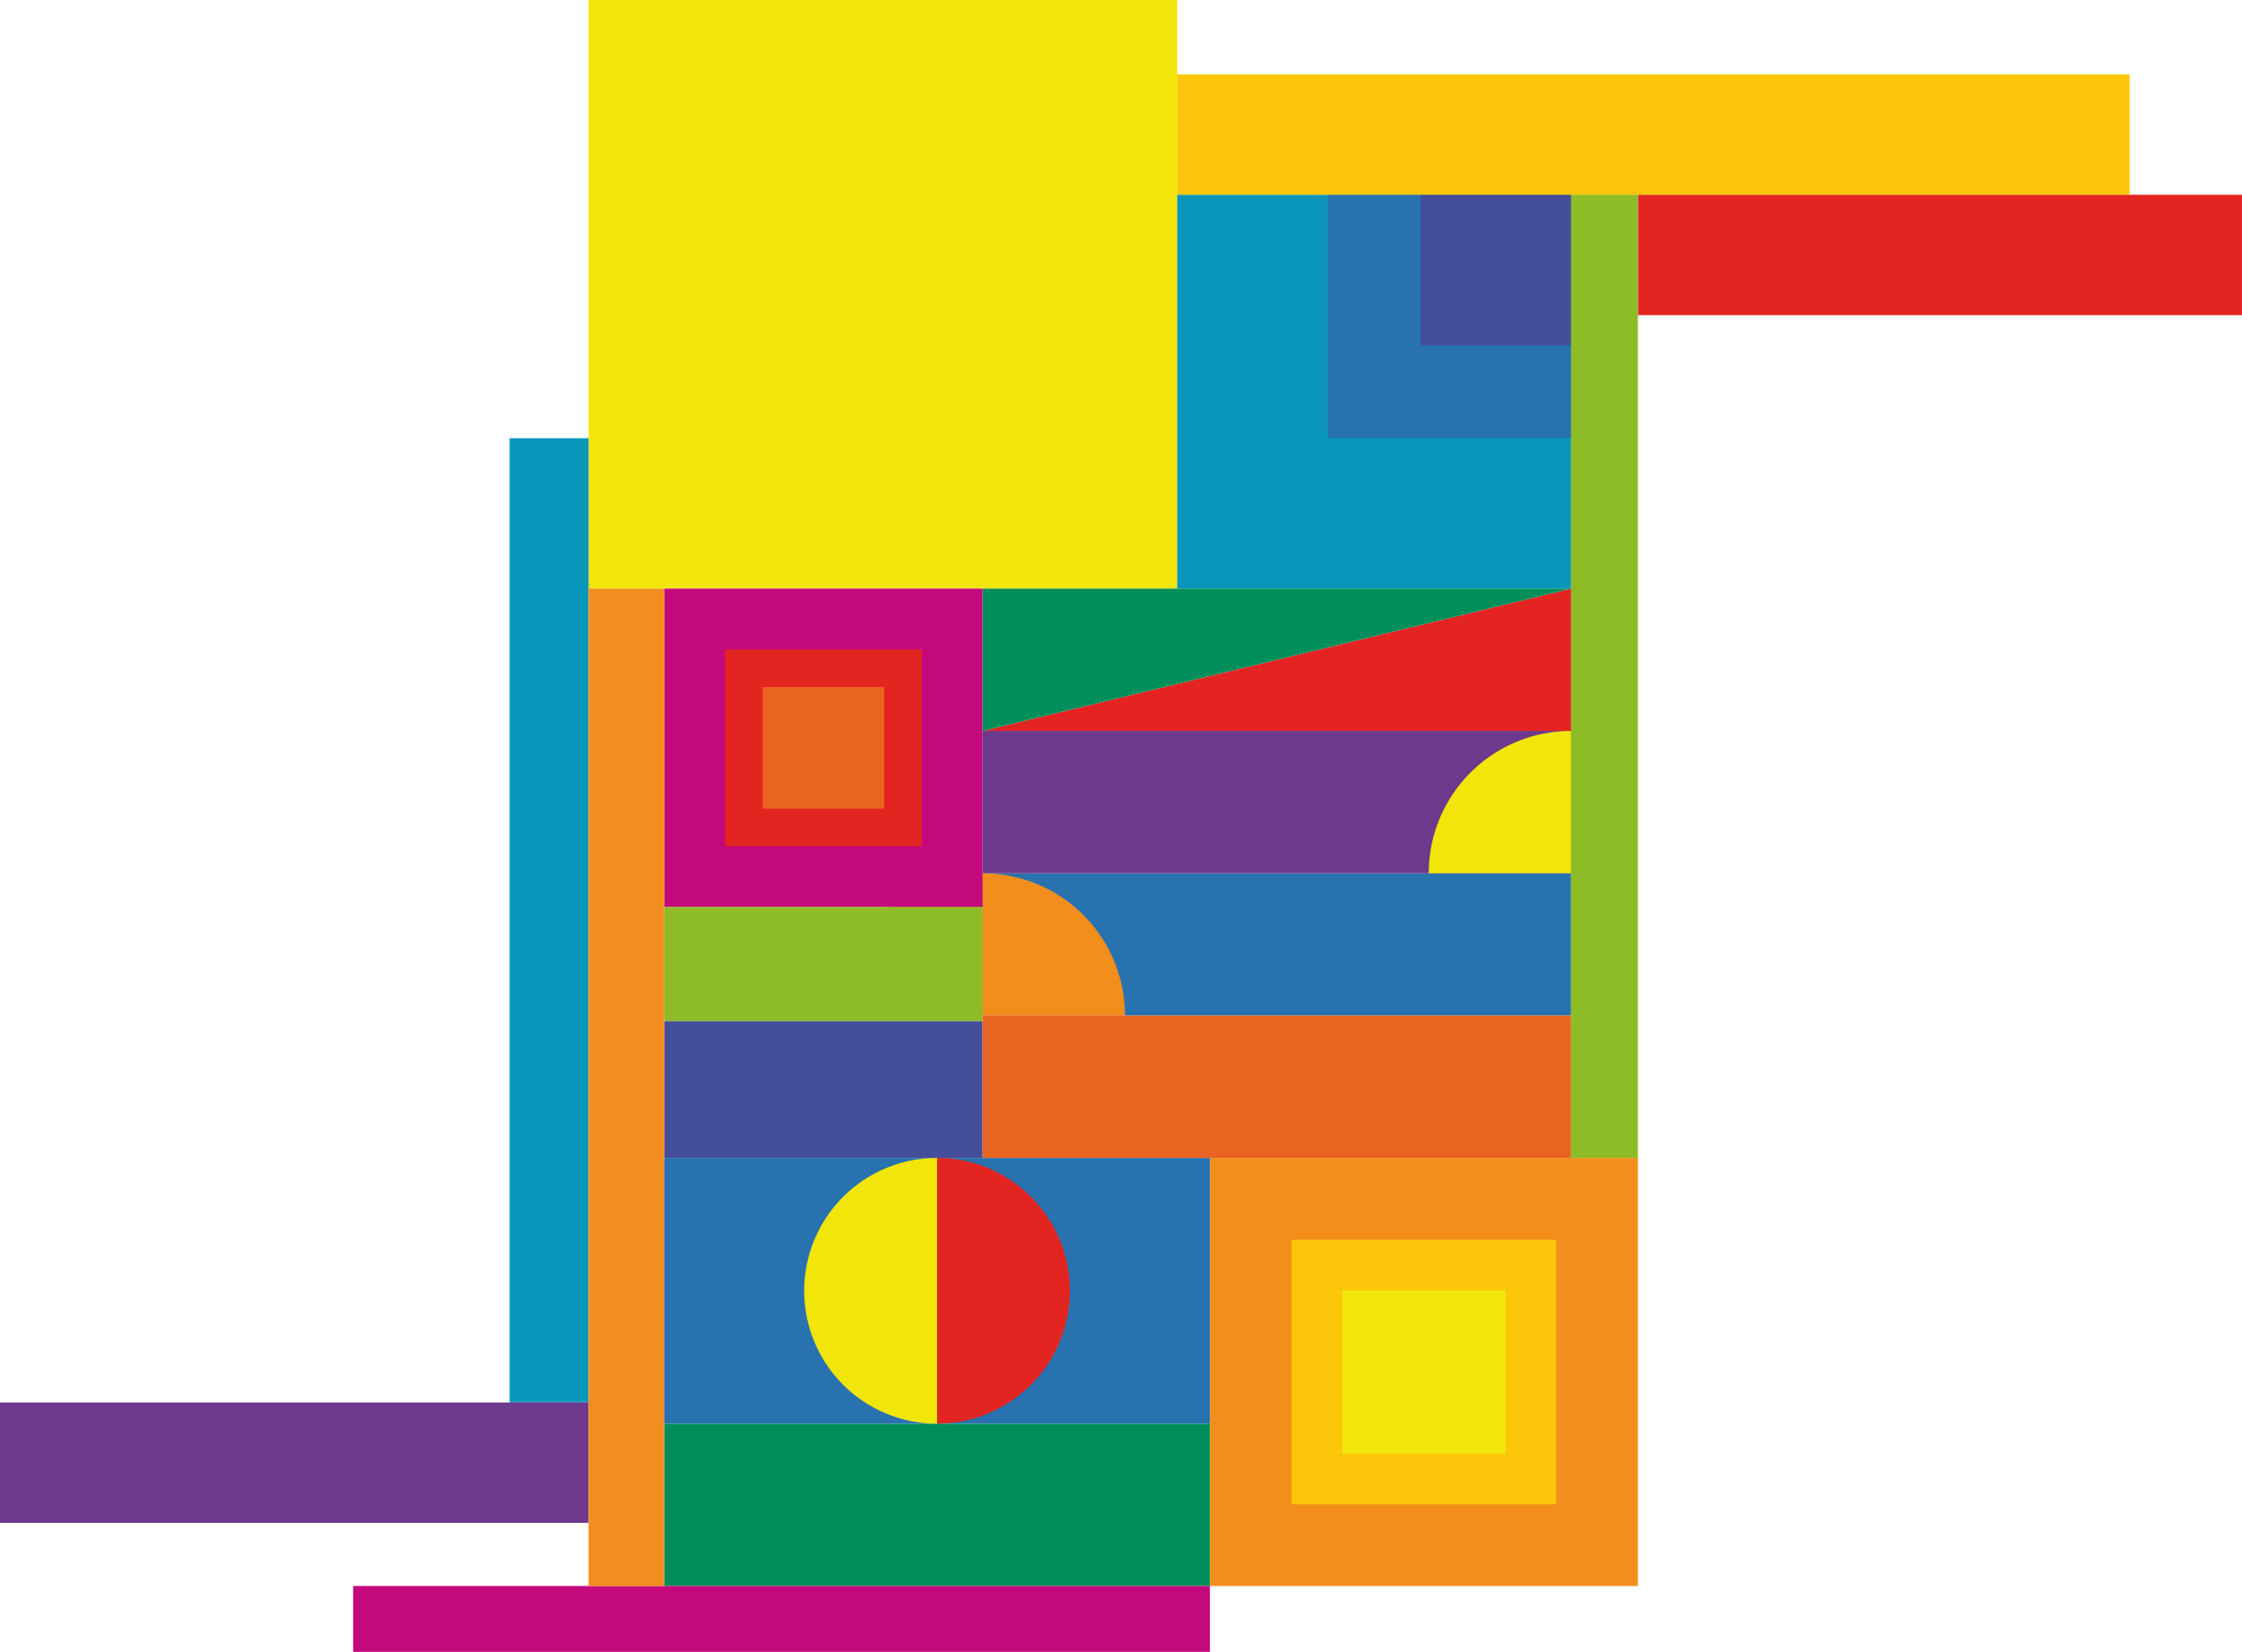 <svg xmlns="http://www.w3.org/2000/svg" viewBox="0 0 1358.45 1000.84"><defs><style>.cls-1{fill:#f2e50a;}.cls-2{fill:#f28e1c;}.cls-3{fill:#fdc60a;}.cls-4{fill:#0a96bb;}.cls-5{fill:#2972b0;}.cls-6{fill:#444e9a;}.cls-7{fill:#c4097d;}.cls-8{fill:#e32522;}.cls-9{fill:#e96321;}.cls-10{fill:#8dbc26;}.cls-11{fill:#008f5a;}.cls-12{fill:#6d398c;}.cls-13{fill:#f28d1f;}.cls-14{fill:#e32423;}</style></defs><title>ontwerp</title><g id="Laag_2" data-name="Laag 2"><rect class="cls-1" x="356.64" width="356.64" height="356.64"/></g><g id="Laag_4" data-name="Laag 4"><rect class="cls-2" x="733.1" y="701.58" width="259.34" height="259.34"/><rect class="cls-3" x="782.62" y="751.11" width="160.28" height="160.28"/><rect class="cls-1" x="813.23" y="781.72" width="99.06" height="99.06"/></g><g id="Laag_5" data-name="Laag 5"><rect class="cls-4" x="713.28" y="118" width="238.64" height="238.64"/><rect class="cls-5" x="804.43" y="118" width="147.49" height="147.49"/><rect class="cls-6" x="860.76" y="118" width="91.15" height="91.15"/></g><g id="Laag_22" data-name="Laag 22"><rect class="cls-5" x="595.36" y="529.1" width="356.56" height="86.24"/><path class="cls-2" d="M325,497.34H238.72V411.1A86.23,86.23,0,0,1,325,497.34Z" transform="translate(356.64 118)"/><path class="cls-2" d="M238.72,411.1v86.23H152.48A86.23,86.23,0,0,1,238.72,411.1Z" transform="translate(356.64 118)"/></g><g id="Laag_3" data-name="Laag 3"><rect class="cls-7" x="402.47" y="356.64" width="192.89" height="192.89"/><rect class="cls-8" x="439.31" y="393.48" width="119.22" height="119.22"/><rect class="cls-9" x="462.08" y="416.25" width="73.68" height="73.68"/></g><g id="Laag_6" data-name="Laag 6"><rect class="cls-10" x="402.47" y="549.53" width="192.89" height="69.21"/></g><g id="Laag_7" data-name="Laag 7"><rect class="cls-6" x="402.47" y="618.74" width="192.89" height="82.84"/></g><g id="Laag_8" data-name="Laag 8"><rect class="cls-11" x="402.47" y="862.54" width="330.62" height="98.38"/></g><g id="Laag_19" data-name="Laag 19"><rect class="cls-9" x="595.36" y="615.34" width="356.55" height="86.24"/></g><g id="Laag_20" data-name="Laag 20"><rect class="cls-4" x="308.79" y="265.49" width="47.85" height="584.21"/><rect class="cls-8" x="992.43" y="118" width="366.01" height="72.93"/><rect class="cls-12" y="849.71" width="356.64" height="72.93"/><rect class="cls-7" x="213.98" y="960.92" width="519.12" height="39.92"/><rect class="cls-10" x="951.92" y="118" width="40.52" height="583.57"/><rect class="cls-3" x="713.28" y="45.07" width="577.05" height="72.93"/><rect class="cls-13" x="356.64" y="356.64" width="45.83" height="604.28"/></g><g id="Laag_21" data-name="Laag 21"><polygon class="cls-14" points="951.92 356.64 951.92 442.88 595.36 442.88 595.36 442.87 951.92 356.64"/><polygon class="cls-11" points="951.92 356.64 595.36 442.87 595.36 356.64 951.92 356.64"/></g><g id="Laag_23" data-name="Laag 23"><rect class="cls-12" x="595.36" y="442.87" width="356.56" height="86.23"/><path class="cls-1" d="M595.28,324.87V411.1H509.05A86.22,86.22,0,0,1,595.28,324.87Z" transform="translate(356.64 118)"/></g><g id="Laag_24" data-name="Laag 24"><rect class="cls-5" x="402.47" y="701.58" width="330.62" height="160.96"/><g id="Laag_25" data-name="Laag 25"><path class="cls-8" d="M291.62,664.05a80.48,80.48,0,0,1-80.48,80.48v-161A80.48,80.48,0,0,1,291.62,664.05Z" transform="translate(356.64 118)"/></g><g id="Laag_26" data-name="Laag 26"><path class="cls-1" d="M211.14,583.57v161a80.48,80.48,0,0,1,0-161Z" transform="translate(356.64 118)"/></g></g></svg>